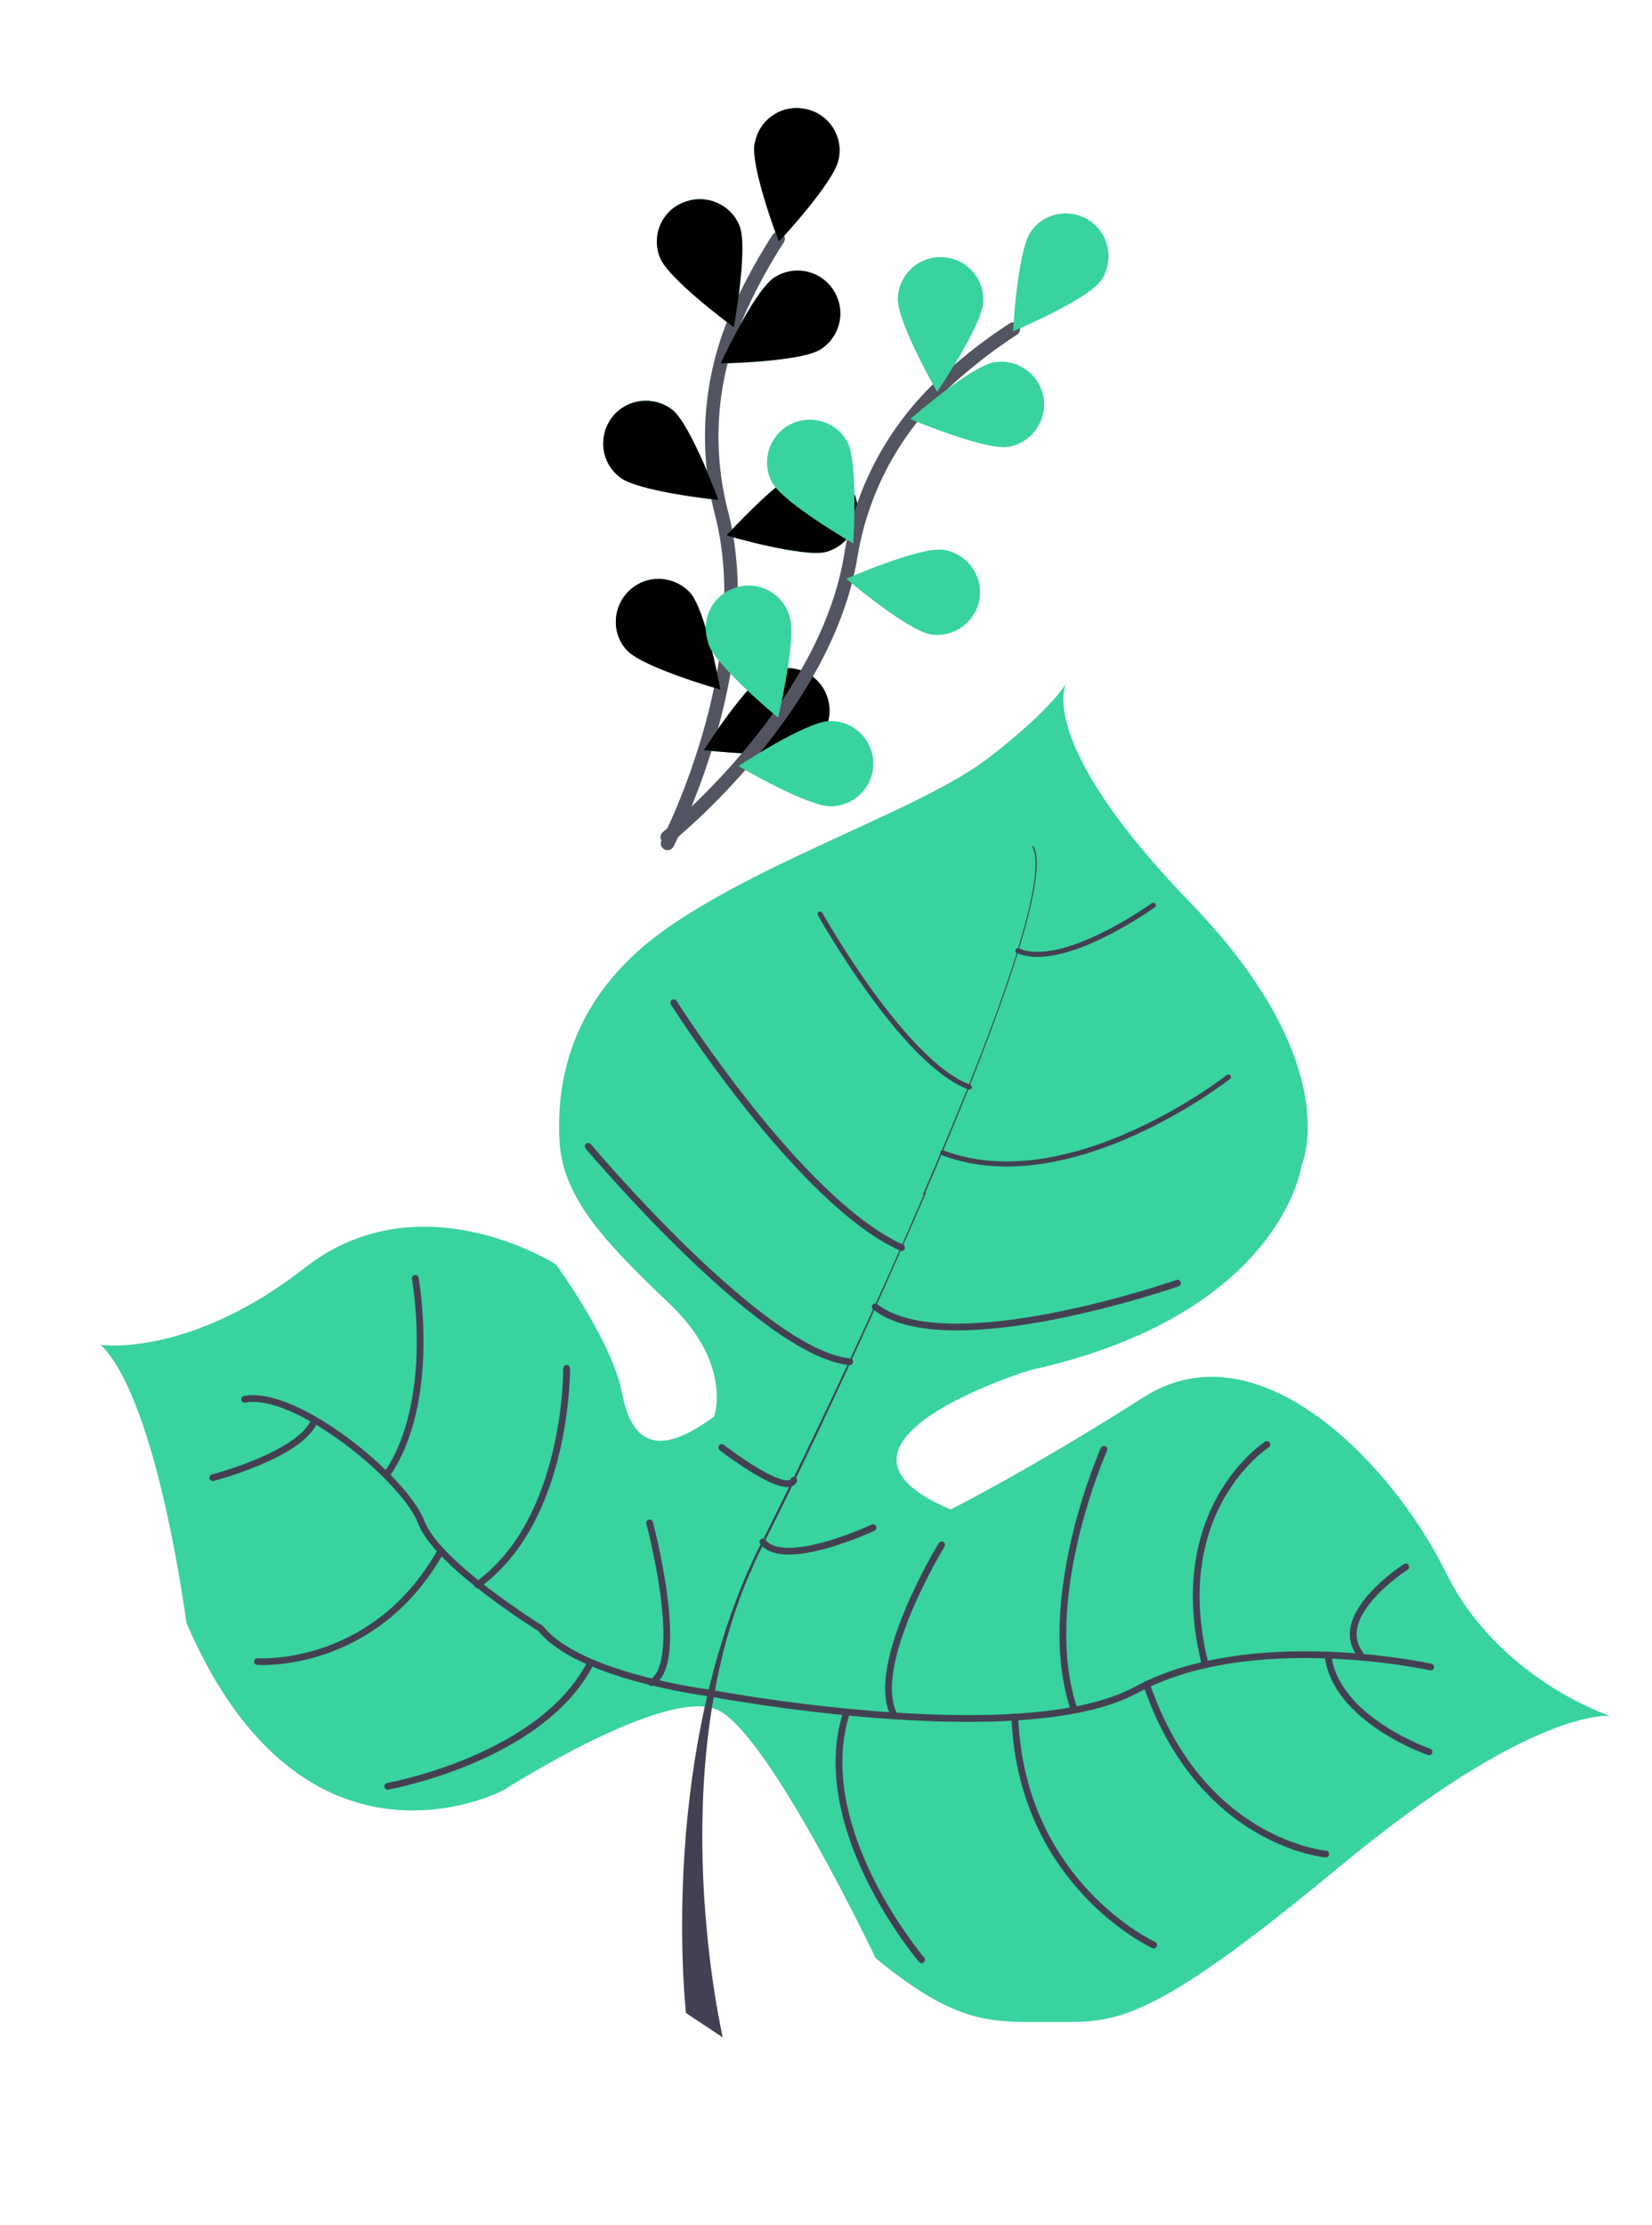 <svg xmlns="http://www.w3.org/2000/svg" width="244.938" height="329.925" viewBox="-122.455 622.126 244.938 329.925"><g data-name="Left Leaves"><g data-name="Group 11"><path d="M116.251 876.535s-11.432-1.435-40.147 22.392c-28.715 23.826-33.242 22.985-42.336 22.978-9.095-.007-13.985.716-26.389-9.452 0 0-15.698-33.044-23.343-36.764-7.645-3.72-31.826 11.852-31.826 11.852s-29.606 15.755-47.035-24.843c0 0-4.242-32.984-12.696-41.18 0 0 13.136 1.955 30.275-11.437 17.139-13.391 37.217-.488 37.217-.488s8.323 11.36 9.78 18.986c1.457 7.627 5.341 9.715 13.667 3.573 0 0 2.826-7.699-6.51-16.636-9.337-8.937-16.024-15.652-16.424-24.441-.4-8.79 1.629-21.653 16.691-31.848 15.063-10.195 37.3-17.327 46.866-24.681 9.567-7.354 11.588-11.122 11.588-11.122s-4.875 8.443 18.392 32.517c23.267 24.074 16.508 38.987 16.508 38.987s-2.972 22.11-40.265 30.342c0 0-35.143 10.786-11.771 20.655 0 0 11.722-5.878 28.675-16.678 16.953-10.8 36.773 9.896 44.67 25.867 7.806 15.996 24.413 21.42 24.413 21.42z" fill="#38d39f" fill-rule="evenodd" data-name="Path 202"/><path d="M30.584 747.654l.158-.14c2.902 4.99-7.153 30.954-16.15 51.745l-.206-.043c12.77-29.33 18.509-47.684 16.198-51.562z" fill="#444053" fill-rule="evenodd" data-name="Path 203"/><path d="M14.677 798.845l.14.158c-7.164 16.683-16.356 36.744-23.96 51.785-.686 1.455-1.463 2.934-2.033 4.456l-.347-.2a61.5 61.5 0 012.124-4.48c7.513-15.017 17.003-35.06 24.076-51.719z" fill="#444053" fill-rule="evenodd" data-name="Path 204"/><path d="M-11.414 854.72l.28.317c-13.17 30.024-4.249 68.795-4.151 69.16l-5.467-3.62c-.031-.48-3.966-35.6 9.338-65.856z" fill="#444053" fill-rule="evenodd" data-name="Path 205"/><path d="M89.67 869.285s-26.602-5.875-43.673 3.392c-17.07 9.267-63.333.447-63.333.447s-19.329-2.447-24.946-9.546c0 0-15.347-9.477-17.721-15.783-2.374-6.305-18.475-19.687-26.192-18.206" stroke-linejoin="round" stroke-linecap="round" stroke="#444053" fill="transparent" data-name="Path 206"/><path d="M89.425 881.865s-13.895-4.783-14.995-14.363" stroke-linejoin="round" stroke-linecap="round" stroke="#444053" fill="transparent" data-name="Path 207"/><path d="M74.125 897.013s-18.513-1.59-26.584-25.141" stroke-linejoin="round" stroke-linecap="round" stroke="#444053" fill="transparent" data-name="Path 208"/><path d="M48.603 910.5s-19.623-9.017-20.59-33.787" stroke-linejoin="round" stroke-linecap="round" stroke="#444053" fill="transparent" data-name="Path 209"/><path d="M14.187 912.682s-16.685-19.58-11.11-36.718" stroke-linejoin="round" stroke-linecap="round" stroke="#444053" fill="transparent" data-name="Path 210"/><path d="M85.985 854.434s-11.105 7.082-6.816 12.874" stroke-linejoin="round" stroke-linecap="round" stroke="#444053" fill="transparent" data-name="Path 211"/><path d="M65.384 836.294s-14.935 9.574-9.14 32.66" stroke-linejoin="round" stroke-linecap="round" stroke="#444053" fill="transparent" data-name="Path 212"/><path d="M41.228 836.998s-9.956 22.32-4.413 38.628" stroke-linejoin="round" stroke-linecap="round" stroke="#444053" fill="transparent" data-name="Path 213"/><path d="M17.161 851.17s-11.013 18.008-6.996 25.34" stroke-linejoin="round" stroke-linecap="round" stroke="#444053" fill="transparent" data-name="Path 214"/><path d="M6.993 848.615s-13.114 6.154-16.343 2.13" stroke-linejoin="round" stroke-linecap="round" stroke="#444053" fill="transparent" data-name="Path 215"/><path d="M-15.45 836.737s9.492 7.331 10.687 4.86" stroke-linejoin="round" stroke-linecap="round" stroke="#444053" fill="transparent" data-name="Path 216"/><path d="M52.13 812.372s-34.162 11.891-44.817 3.503" stroke-linejoin="round" stroke-linecap="round" stroke="#444053" fill="transparent" data-name="Path 217"/><path d="M-35.238 792.08s25.715 30.652 38.77 31.945" stroke-linejoin="round" stroke-linecap="round" stroke="#444053" fill="transparent" data-name="Path 218"/><path d="M-22.562 770.79s18.663 29.513 33.782 36.314" stroke-linejoin="round" stroke-linecap="round" stroke="#444053" fill="transparent" data-name="Path 219"/><path d="M59.68 781.8s-23.424 18.4-42.351 11.25" stroke-linejoin="round" stroke-linecap="round" stroke-width=".75" stroke="#444053" fill="transparent" data-name="Path 220"/><path d="M-.86 757.643s12.376 22.104 22.125 25.651" stroke-linejoin="round" stroke-linecap="round" stroke-width=".75" stroke="#444053" fill="transparent" data-name="Path 221"/><path d="M48.553 756.331s-13.354 9.64-20.091 6.752" stroke-linejoin="round" stroke-linecap="round" stroke-width=".75" stroke="#444053" fill="transparent" data-name="Path 222"/><path d="M-26.143 847.913s5.548 20.707.283 23.682" stroke-linejoin="round" stroke-linecap="round" stroke="#444053" fill="transparent" data-name="Path 223"/><path d="M-64.957 886.96s22.863-4.074 30.09-18.33" stroke-linejoin="round" stroke-linecap="round" stroke="#444053" fill="transparent" data-name="Path 224"/><path d="M-38.441 825.006s.24 22.423-13.205 32.087" stroke-linejoin="round" stroke-linecap="round" stroke="#444053" fill="transparent" data-name="Path 225"/><path d="M-84.281 868.477s17.247 1.245 27.19-16.378" stroke-linejoin="round" stroke-linecap="round" stroke="#444053" fill="transparent" data-name="Path 226"/><path d="M-60.886 811.662s3.307 18.179-4.23 29.095" stroke-linejoin="round" stroke-linecap="round" stroke="#444053" fill="transparent" data-name="Path 227"/><path d="M-90.902 841.214s13.16-3.429 15.113-8.547" stroke-linejoin="round" stroke-linecap="round" stroke="#444053" fill="transparent" data-name="Path 228"/></g><g data-name="abffebd3-2ac6-4c6b-a0d4-e62621854ed7_1_"><path d="M-23.481 747.17s13.766-26.392 8.015-48.93a45.137 45.137 0 011.893-28.454c1.793-4.274 3.968-8.352 6.495-12.278" stroke-linejoin="round" stroke-linecap="round" stroke-width="2" stroke="#535461" fill="transparent" data-name="Path 114"/><path d="M-10.568 643.338c-.691 3.432 3.588 14.614 3.588 14.614s8.166-8.73 8.857-12.16c.764-3.416-1.439-6.809-4.87-7.5-3.416-.764-6.808 1.439-7.5 4.87-.044.03-.06.103-.075.176z" fill="#38d39f" fill-rule="evenodd" data-name="Path 115"/><path d="M-24.605 660.323c1.275 3.234 10.962 10.333 10.962 10.333s2.12-11.784.845-15.018c-1.275-3.233-4.976-4.828-8.254-3.524-3.307 1.26-4.857 4.931-3.553 8.21z" fill="#38d39f" fill-rule="evenodd" data-name="Path 116"/><path d="M-30.563 692.876c2.735 2.16 14.633 3.38 14.633 3.38s-4.116-11.225-6.85-13.383c-2.78-2.13-6.727-1.66-8.886 1.074-2.174 2.808-1.676 6.8 1.103 8.93z" fill="#38d39f" fill-rule="evenodd" data-name="Path 117"/><path d="M-29.513 718.531c2.375 2.583 13.88 5.836 13.88 5.836s-2.162-11.732-4.492-14.344c-2.376-2.582-6.374-2.778-8.956-.403-2.583 2.375-2.779 6.374-.432 8.911z" fill="#38d39f" fill-rule="evenodd" data-name="Path 118"/><path d="M-.75 673.897c-2.946 1.913-14.877 2.109-14.877 2.109s5.032-10.82 7.978-12.733a6.315 6.315 0 018.761 1.863 6.315 6.315 0 01-1.862 8.76z" fill="#38d39f" fill-rule="evenodd" data-name="Path 119"/><path d="M.099 703.934c-3.392.933-14.837-2.423-14.837-2.423s8.078-8.863 11.426-9.768c3.392-.933 6.867.998 7.8 4.39.95 3.318-1.027 6.823-4.39 7.8z" fill="#38d39f" fill-rule="evenodd" data-name="Path 120"/><path d="M-3.089 733.228c-3.162 1.483-15.03.114-15.03.114s6.455-10.093 9.618-11.576c3.162-1.482 6.954-.137 8.437 3.025 1.482 3.162.153 6.881-3.025 8.437z" fill="#38d39f" fill-rule="evenodd" data-name="Path 121"/><path d="M-10.568 643.338c-.691 3.432 3.588 14.614 3.588 14.614s8.166-8.73 8.857-12.16c.764-3.416-1.439-6.809-4.87-7.5-3.416-.764-6.808 1.439-7.5 4.87-.044.03-.06.103-.075.176z" fill-rule="evenodd" data-name="Path 122"/><path d="M-24.605 660.323c1.275 3.234 10.962 10.333 10.962 10.333s2.12-11.784.845-15.018c-1.275-3.233-4.976-4.828-8.254-3.524-3.307 1.26-4.857 4.931-3.553 8.21z" fill-rule="evenodd" data-name="Path 123"/><path d="M-30.563 692.876c2.735 2.16 14.633 3.38 14.633 3.38s-4.116-11.225-6.85-13.383c-2.78-2.13-6.727-1.66-8.886 1.074-2.174 2.808-1.676 6.8 1.103 8.93z" fill-rule="evenodd" data-name="Path 124"/><path d="M-29.513 718.531c2.375 2.583 13.88 5.836 13.88 5.836s-2.162-11.732-4.492-14.344c-2.376-2.582-6.374-2.778-8.956-.403-2.583 2.375-2.779 6.374-.432 8.911z" fill-rule="evenodd" data-name="Path 125"/><path d="M-.75 673.897c-2.946 1.913-14.877 2.109-14.877 2.109s5.032-10.82 7.978-12.733a6.315 6.315 0 018.761 1.863 6.315 6.315 0 01-1.862 8.76z" fill-rule="evenodd" data-name="Path 126"/><path d="M.099 703.934c-3.392.933-14.837-2.423-14.837-2.423s8.078-8.863 11.426-9.768c3.392-.933 6.867.998 7.8 4.39.95 3.318-1.027 6.823-4.39 7.8z" fill-rule="evenodd" data-name="Path 127"/><path d="M-3.089 733.228c-3.162 1.483-15.03.114-15.03.114s6.455-10.093 9.618-11.576c3.162-1.482 6.954-.137 8.437 3.025 1.482 3.162.153 6.881-3.025 8.437z" fill-rule="evenodd" data-name="Path 128"/><path d="M-23.514 746.239s23.297-18.556 27.176-41.51a44.701 44.701 0 0113.25-25.231 75.068 75.068 0 0110.865-8.58" stroke-linejoin="round" stroke-linecap="round" stroke-width="2" stroke="#535461" fill="transparent" data-name="Path 129"/><path d="M30.387 656.468c-1.998 2.884-2.643 14.79-2.643 14.79s10.995-4.665 13.022-7.505a6.376 6.376 0 00-1.547-8.832c-2.884-1.998-6.834-1.337-8.832 1.547z" fill="#38d39f" fill-rule="evenodd" data-name="Path 130"/><path d="M10.663 666.358c-.13 3.512 5.827 13.858 5.827 13.858s6.718-9.884 6.849-13.396a6.327 6.327 0 00-6.107-6.569 6.327 6.327 0 00-6.569 6.107z" fill="#38d39f" fill-rule="evenodd" data-name="Path 131"/><path d="M-7.956 693.68c1.66 3.047 12.011 9.017 12.011 9.017s.764-11.919-.853-14.994c-1.645-3.12-5.484-4.244-8.604-2.599-3.047 1.662-4.244 5.485-2.554 8.576z" fill="#38d39f" fill-rule="evenodd" data-name="Path 132"/><path d="M-17.427 717.6c1.141 3.32 10.335 10.93 10.335 10.93s2.783-11.644 1.716-14.949c-.934-3.391-4.438-5.367-7.801-4.39-3.392.934-5.368 4.439-4.39 7.801.042.163.114.37.14.607z" fill="#38d39f" fill-rule="evenodd" data-name="Path 133"/><path d="M26.991 688.373c-3.46.534-14.476-4.116-14.476-4.116s8.981-7.863 12.487-8.426a6.383 6.383 0 017.274 5.24c.518 3.534-1.824 6.768-5.285 7.302z" fill="#38d39f" fill-rule="evenodd" data-name="Path 134"/><path d="M15.614 716.196c-3.434-.499-12.596-8.256-12.596-8.256s10.952-4.828 14.415-4.285c3.434.5 5.86 3.747 5.36 7.18-.543 3.463-3.746 5.86-7.18 5.361z" fill="#38d39f" fill-rule="evenodd" data-name="Path 135"/><path d="M.81 741.675c-3.485.106-13.775-5.968-13.775-5.968s9.985-6.61 13.5-6.672c3.485-.106 6.433 2.676 6.494 6.19.061 3.514-2.734 6.344-6.219 6.45z" fill="#38d39f" fill-rule="evenodd" data-name="Path 136"/></g></g></svg>